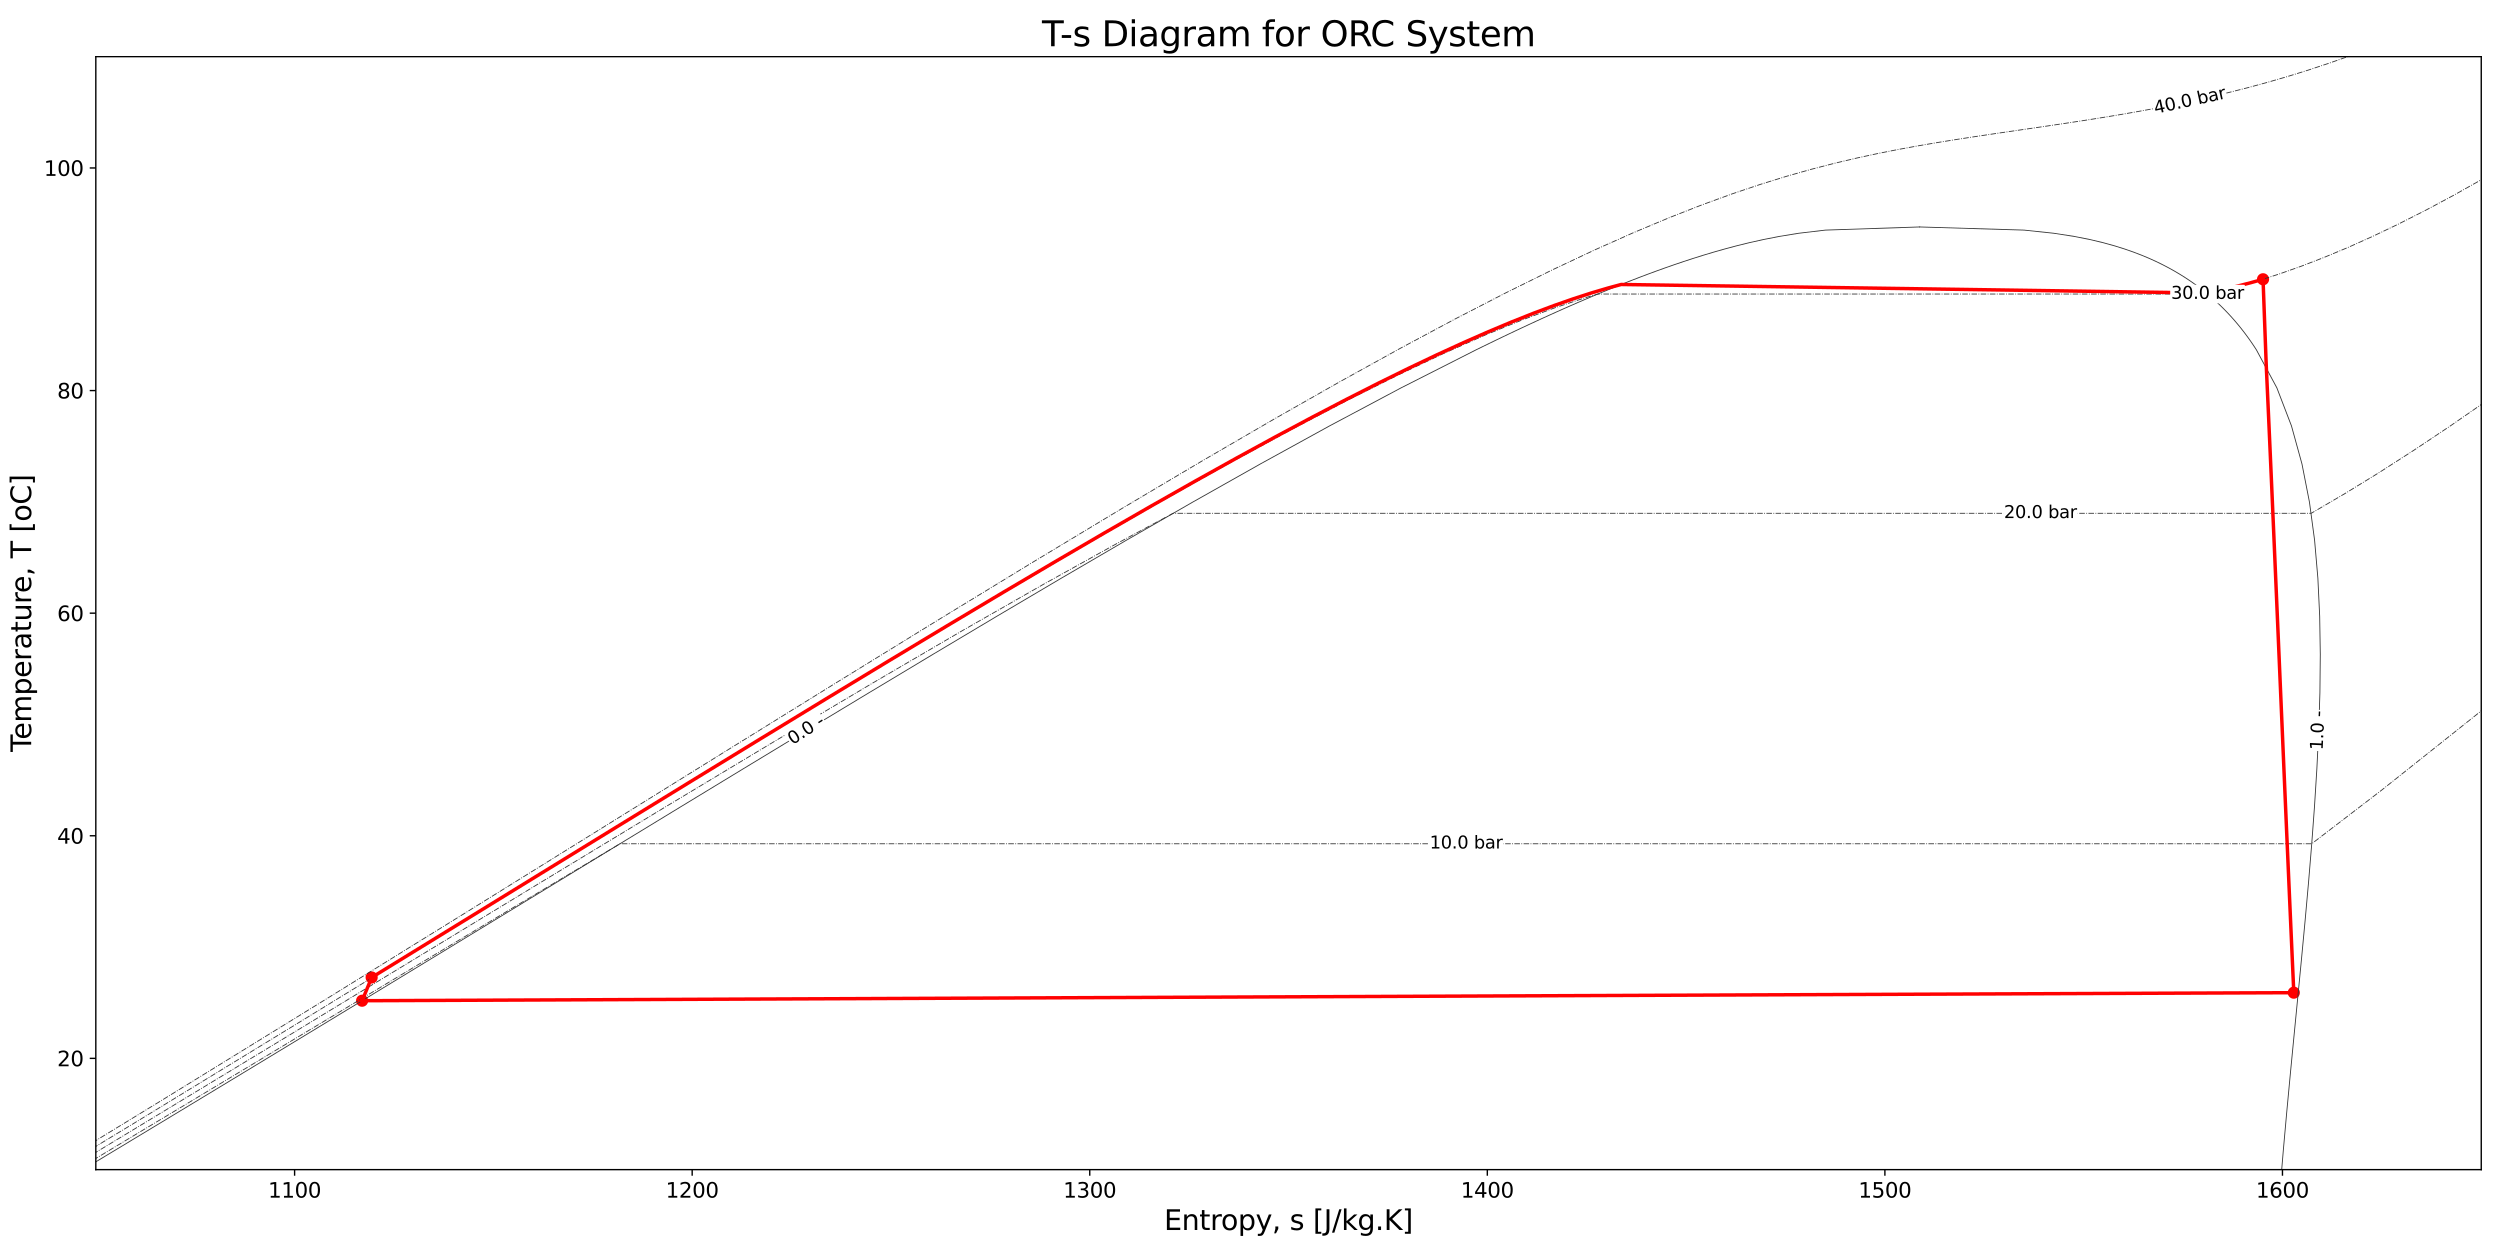 <?xml version="1.0" encoding="utf-8" standalone="no"?>
<!DOCTYPE svg PUBLIC "-//W3C//DTD SVG 1.1//EN"
  "http://www.w3.org/Graphics/SVG/1.1/DTD/svg11.dtd">
<svg xmlns:xlink="http://www.w3.org/1999/xlink" width="1440pt" height="720pt" viewBox="0 0 1440 720" xmlns="http://www.w3.org/2000/svg" version="1.1">
 <defs>
  <style type="text/css">*{stroke-linejoin: round; stroke-linecap: butt}</style>
 </defs>
 <g id="figure_1">
  <g id="patch_1">
   <path d="M 0 720 
L 1440 720 
L 1440 0 
L 0 0 
z
" style="fill: #ffffff"/>
  </g>
  <g id="axes_1">
   <g id="patch_2">
    <path d="M 55.19 673.72 
L 1429.2 673.72 
L 1429.2 32.64 
L 55.19 32.64 
z
" style="fill: #ffffff"/>
   </g>
   <g id="PathCollection_1">
    <defs>
     <path id="md42bc7daf9" d="M 0 3 
C 0.796 3 1.559 2.684 2.121 2.121 
C 2.684 1.559 3 0.796 3 0 
C 3 -0.796 2.684 -1.559 2.121 -2.121 
C 1.559 -2.684 0.796 -3 0 -3 
C -0.796 -3 -1.559 -2.684 -2.121 -2.121 
C -2.684 -1.559 -3 -0.796 -3 0 
C -3 0.796 -2.684 1.559 -2.121 2.121 
C -1.559 2.684 -0.796 3 0 3 
z
" style="stroke: #ff0000"/>
    </defs>
    <g clip-path="url(#p9925e6157e)">
     <use xlink:href="#md42bc7daf9" x="1321.231" y="571.784" style="fill: #ff0000; stroke: #ff0000"/>
    </g>
   </g>
   <g id="PathCollection_2">
    <g clip-path="url(#p9925e6157e)">
     <use xlink:href="#md42bc7daf9" x="208.566" y="576.416" style="fill: #ff0000; stroke: #ff0000"/>
    </g>
   </g>
   <g id="PathCollection_3">
    <g clip-path="url(#p9925e6157e)">
     <use xlink:href="#md42bc7daf9" x="1303.514" y="160.856" style="fill: #ff0000; stroke: #ff0000"/>
    </g>
   </g>
   <g id="PathCollection_4">
    <g clip-path="url(#p9925e6157e)">
     <use xlink:href="#md42bc7daf9" x="214.073" y="563.029" style="fill: #ff0000; stroke: #ff0000"/>
    </g>
   </g>
   <g id="matplotlib.axis_1">
    <g id="xtick_1">
     <g id="line2d_1">
      <defs>
       <path id="m783dde050a" d="M 0 0 
L 0 3.5 
" style="stroke: #000000; stroke-width: 0.8"/>
      </defs>
      <g>
       <use xlink:href="#m783dde050a" x="169.691" y="673.72" style="stroke: #000000; stroke-width: 0.8"/>
      </g>
     </g>
     <g id="text_1">
      <!-- 1100 -->
      <g transform="translate(154.421 689.838) scale(0.12 -0.12)">
       <defs>
        <path id="DejaVuSans-31" d="M 794 531 
L 1825 531 
L 1825 4091 
L 703 3866 
L 703 4441 
L 1819 4666 
L 2450 4666 
L 2450 531 
L 3481 531 
L 3481 0 
L 794 0 
L 794 531 
z
" transform="scale(0.016)"/>
        <path id="DejaVuSans-30" d="M 2034 4250 
Q 1547 4250 1301 3770 
Q 1056 3291 1056 2328 
Q 1056 1369 1301 889 
Q 1547 409 2034 409 
Q 2525 409 2770 889 
Q 3016 1369 3016 2328 
Q 3016 3291 2770 3770 
Q 2525 4250 2034 4250 
z
M 2034 4750 
Q 2819 4750 3233 4129 
Q 3647 3509 3647 2328 
Q 3647 1150 3233 529 
Q 2819 -91 2034 -91 
Q 1250 -91 836 529 
Q 422 1150 422 2328 
Q 422 3509 836 4129 
Q 1250 4750 2034 4750 
z
" transform="scale(0.016)"/>
       </defs>
       <use xlink:href="#DejaVuSans-31"/>
       <use xlink:href="#DejaVuSans-31" x="63.623"/>
       <use xlink:href="#DejaVuSans-30" x="127.246"/>
       <use xlink:href="#DejaVuSans-30" x="190.869"/>
      </g>
     </g>
    </g>
    <g id="xtick_2">
     <g id="line2d_2">
      <g>
       <use xlink:href="#m783dde050a" x="398.692" y="673.72" style="stroke: #000000; stroke-width: 0.8"/>
      </g>
     </g>
     <g id="text_2">
      <!-- 1200 -->
      <g transform="translate(383.423 689.838) scale(0.12 -0.12)">
       <defs>
        <path id="DejaVuSans-32" d="M 1228 531 
L 3431 531 
L 3431 0 
L 469 0 
L 469 531 
Q 828 903 1448 1529 
Q 2069 2156 2228 2338 
Q 2531 2678 2651 2914 
Q 2772 3150 2772 3378 
Q 2772 3750 2511 3984 
Q 2250 4219 1831 4219 
Q 1534 4219 1204 4116 
Q 875 4013 500 3803 
L 500 4441 
Q 881 4594 1212 4672 
Q 1544 4750 1819 4750 
Q 2544 4750 2975 4387 
Q 3406 4025 3406 3419 
Q 3406 3131 3298 2873 
Q 3191 2616 2906 2266 
Q 2828 2175 2409 1742 
Q 1991 1309 1228 531 
z
" transform="scale(0.016)"/>
       </defs>
       <use xlink:href="#DejaVuSans-31"/>
       <use xlink:href="#DejaVuSans-32" x="63.623"/>
       <use xlink:href="#DejaVuSans-30" x="127.246"/>
       <use xlink:href="#DejaVuSans-30" x="190.869"/>
      </g>
     </g>
    </g>
    <g id="xtick_3">
     <g id="line2d_3">
      <g>
       <use xlink:href="#m783dde050a" x="627.694" y="673.72" style="stroke: #000000; stroke-width: 0.8"/>
      </g>
     </g>
     <g id="text_3">
      <!-- 1300 -->
      <g transform="translate(612.424 689.838) scale(0.12 -0.12)">
       <defs>
        <path id="DejaVuSans-33" d="M 2597 2516 
Q 3050 2419 3304 2112 
Q 3559 1806 3559 1356 
Q 3559 666 3084 287 
Q 2609 -91 1734 -91 
Q 1441 -91 1130 -33 
Q 819 25 488 141 
L 488 750 
Q 750 597 1062 519 
Q 1375 441 1716 441 
Q 2309 441 2620 675 
Q 2931 909 2931 1356 
Q 2931 1769 2642 2001 
Q 2353 2234 1838 2234 
L 1294 2234 
L 1294 2753 
L 1863 2753 
Q 2328 2753 2575 2939 
Q 2822 3125 2822 3475 
Q 2822 3834 2567 4026 
Q 2313 4219 1838 4219 
Q 1578 4219 1281 4162 
Q 984 4106 628 3988 
L 628 4550 
Q 988 4650 1302 4700 
Q 1616 4750 1894 4750 
Q 2613 4750 3031 4423 
Q 3450 4097 3450 3541 
Q 3450 3153 3228 2886 
Q 3006 2619 2597 2516 
z
" transform="scale(0.016)"/>
       </defs>
       <use xlink:href="#DejaVuSans-31"/>
       <use xlink:href="#DejaVuSans-33" x="63.623"/>
       <use xlink:href="#DejaVuSans-30" x="127.246"/>
       <use xlink:href="#DejaVuSans-30" x="190.869"/>
      </g>
     </g>
    </g>
    <g id="xtick_4">
     <g id="line2d_4">
      <g>
       <use xlink:href="#m783dde050a" x="856.696" y="673.72" style="stroke: #000000; stroke-width: 0.8"/>
      </g>
     </g>
     <g id="text_4">
      <!-- 1400 -->
      <g transform="translate(841.426 689.838) scale(0.12 -0.12)">
       <defs>
        <path id="DejaVuSans-34" d="M 2419 4116 
L 825 1625 
L 2419 1625 
L 2419 4116 
z
M 2253 4666 
L 3047 4666 
L 3047 1625 
L 3713 1625 
L 3713 1100 
L 3047 1100 
L 3047 0 
L 2419 0 
L 2419 1100 
L 313 1100 
L 313 1709 
L 2253 4666 
z
" transform="scale(0.016)"/>
       </defs>
       <use xlink:href="#DejaVuSans-31"/>
       <use xlink:href="#DejaVuSans-34" x="63.623"/>
       <use xlink:href="#DejaVuSans-30" x="127.246"/>
       <use xlink:href="#DejaVuSans-30" x="190.869"/>
      </g>
     </g>
    </g>
    <g id="xtick_5">
     <g id="line2d_5">
      <g>
       <use xlink:href="#m783dde050a" x="1085.697" y="673.72" style="stroke: #000000; stroke-width: 0.8"/>
      </g>
     </g>
     <g id="text_5">
      <!-- 1500 -->
      <g transform="translate(1070.428 689.838) scale(0.12 -0.12)">
       <defs>
        <path id="DejaVuSans-35" d="M 691 4666 
L 3169 4666 
L 3169 4134 
L 1269 4134 
L 1269 2991 
Q 1406 3038 1543 3061 
Q 1681 3084 1819 3084 
Q 2600 3084 3056 2656 
Q 3513 2228 3513 1497 
Q 3513 744 3044 326 
Q 2575 -91 1722 -91 
Q 1428 -91 1123 -41 
Q 819 9 494 109 
L 494 744 
Q 775 591 1075 516 
Q 1375 441 1709 441 
Q 2250 441 2565 725 
Q 2881 1009 2881 1497 
Q 2881 1984 2565 2268 
Q 2250 2553 1709 2553 
Q 1456 2553 1204 2497 
Q 953 2441 691 2322 
L 691 4666 
z
" transform="scale(0.016)"/>
       </defs>
       <use xlink:href="#DejaVuSans-31"/>
       <use xlink:href="#DejaVuSans-35" x="63.623"/>
       <use xlink:href="#DejaVuSans-30" x="127.246"/>
       <use xlink:href="#DejaVuSans-30" x="190.869"/>
      </g>
     </g>
    </g>
    <g id="xtick_6">
     <g id="line2d_6">
      <g>
       <use xlink:href="#m783dde050a" x="1314.699" y="673.72" style="stroke: #000000; stroke-width: 0.8"/>
      </g>
     </g>
     <g id="text_6">
      <!-- 1600 -->
      <g transform="translate(1299.429 689.838) scale(0.12 -0.12)">
       <defs>
        <path id="DejaVuSans-36" d="M 2113 2584 
Q 1688 2584 1439 2293 
Q 1191 2003 1191 1497 
Q 1191 994 1439 701 
Q 1688 409 2113 409 
Q 2538 409 2786 701 
Q 3034 994 3034 1497 
Q 3034 2003 2786 2293 
Q 2538 2584 2113 2584 
z
M 3366 4563 
L 3366 3988 
Q 3128 4100 2886 4159 
Q 2644 4219 2406 4219 
Q 1781 4219 1451 3797 
Q 1122 3375 1075 2522 
Q 1259 2794 1537 2939 
Q 1816 3084 2150 3084 
Q 2853 3084 3261 2657 
Q 3669 2231 3669 1497 
Q 3669 778 3244 343 
Q 2819 -91 2113 -91 
Q 1303 -91 875 529 
Q 447 1150 447 2328 
Q 447 3434 972 4092 
Q 1497 4750 2381 4750 
Q 2619 4750 2861 4703 
Q 3103 4656 3366 4563 
z
" transform="scale(0.016)"/>
       </defs>
       <use xlink:href="#DejaVuSans-31"/>
       <use xlink:href="#DejaVuSans-36" x="63.623"/>
       <use xlink:href="#DejaVuSans-30" x="127.246"/>
       <use xlink:href="#DejaVuSans-30" x="190.869"/>
      </g>
     </g>
    </g>
    <g id="text_7">
     <!-- Entropy, s [J/kg.K] -->
     <g transform="translate(670.524 708.491) scale(0.16 -0.16)">
      <defs>
       <path id="DejaVuSans-45" d="M 628 4666 
L 3578 4666 
L 3578 4134 
L 1259 4134 
L 1259 2753 
L 3481 2753 
L 3481 2222 
L 1259 2222 
L 1259 531 
L 3634 531 
L 3634 0 
L 628 0 
L 628 4666 
z
" transform="scale(0.016)"/>
       <path id="DejaVuSans-6e" d="M 3513 2113 
L 3513 0 
L 2938 0 
L 2938 2094 
Q 2938 2591 2744 2837 
Q 2550 3084 2163 3084 
Q 1697 3084 1428 2787 
Q 1159 2491 1159 1978 
L 1159 0 
L 581 0 
L 581 3500 
L 1159 3500 
L 1159 2956 
Q 1366 3272 1645 3428 
Q 1925 3584 2291 3584 
Q 2894 3584 3203 3211 
Q 3513 2838 3513 2113 
z
" transform="scale(0.016)"/>
       <path id="DejaVuSans-74" d="M 1172 4494 
L 1172 3500 
L 2356 3500 
L 2356 3053 
L 1172 3053 
L 1172 1153 
Q 1172 725 1289 603 
Q 1406 481 1766 481 
L 2356 481 
L 2356 0 
L 1766 0 
Q 1100 0 847 248 
Q 594 497 594 1153 
L 594 3053 
L 172 3053 
L 172 3500 
L 594 3500 
L 594 4494 
L 1172 4494 
z
" transform="scale(0.016)"/>
       <path id="DejaVuSans-72" d="M 2631 2963 
Q 2534 3019 2420 3045 
Q 2306 3072 2169 3072 
Q 1681 3072 1420 2755 
Q 1159 2438 1159 1844 
L 1159 0 
L 581 0 
L 581 3500 
L 1159 3500 
L 1159 2956 
Q 1341 3275 1631 3429 
Q 1922 3584 2338 3584 
Q 2397 3584 2469 3576 
Q 2541 3569 2628 3553 
L 2631 2963 
z
" transform="scale(0.016)"/>
       <path id="DejaVuSans-6f" d="M 1959 3097 
Q 1497 3097 1228 2736 
Q 959 2375 959 1747 
Q 959 1119 1226 758 
Q 1494 397 1959 397 
Q 2419 397 2687 759 
Q 2956 1122 2956 1747 
Q 2956 2369 2687 2733 
Q 2419 3097 1959 3097 
z
M 1959 3584 
Q 2709 3584 3137 3096 
Q 3566 2609 3566 1747 
Q 3566 888 3137 398 
Q 2709 -91 1959 -91 
Q 1206 -91 779 398 
Q 353 888 353 1747 
Q 353 2609 779 3096 
Q 1206 3584 1959 3584 
z
" transform="scale(0.016)"/>
       <path id="DejaVuSans-70" d="M 1159 525 
L 1159 -1331 
L 581 -1331 
L 581 3500 
L 1159 3500 
L 1159 2969 
Q 1341 3281 1617 3432 
Q 1894 3584 2278 3584 
Q 2916 3584 3314 3078 
Q 3713 2572 3713 1747 
Q 3713 922 3314 415 
Q 2916 -91 2278 -91 
Q 1894 -91 1617 61 
Q 1341 213 1159 525 
z
M 3116 1747 
Q 3116 2381 2855 2742 
Q 2594 3103 2138 3103 
Q 1681 3103 1420 2742 
Q 1159 2381 1159 1747 
Q 1159 1113 1420 752 
Q 1681 391 2138 391 
Q 2594 391 2855 752 
Q 3116 1113 3116 1747 
z
" transform="scale(0.016)"/>
       <path id="DejaVuSans-79" d="M 2059 -325 
Q 1816 -950 1584 -1140 
Q 1353 -1331 966 -1331 
L 506 -1331 
L 506 -850 
L 844 -850 
Q 1081 -850 1212 -737 
Q 1344 -625 1503 -206 
L 1606 56 
L 191 3500 
L 800 3500 
L 1894 763 
L 2988 3500 
L 3597 3500 
L 2059 -325 
z
" transform="scale(0.016)"/>
       <path id="DejaVuSans-2c" d="M 750 794 
L 1409 794 
L 1409 256 
L 897 -744 
L 494 -744 
L 750 256 
L 750 794 
z
" transform="scale(0.016)"/>
       <path id="DejaVuSans-20" transform="scale(0.016)"/>
       <path id="DejaVuSans-73" d="M 2834 3397 
L 2834 2853 
Q 2591 2978 2328 3040 
Q 2066 3103 1784 3103 
Q 1356 3103 1142 2972 
Q 928 2841 928 2578 
Q 928 2378 1081 2264 
Q 1234 2150 1697 2047 
L 1894 2003 
Q 2506 1872 2764 1633 
Q 3022 1394 3022 966 
Q 3022 478 2636 193 
Q 2250 -91 1575 -91 
Q 1294 -91 989 -36 
Q 684 19 347 128 
L 347 722 
Q 666 556 975 473 
Q 1284 391 1588 391 
Q 1994 391 2212 530 
Q 2431 669 2431 922 
Q 2431 1156 2273 1281 
Q 2116 1406 1581 1522 
L 1381 1569 
Q 847 1681 609 1914 
Q 372 2147 372 2553 
Q 372 3047 722 3315 
Q 1072 3584 1716 3584 
Q 2034 3584 2315 3537 
Q 2597 3491 2834 3397 
z
" transform="scale(0.016)"/>
       <path id="DejaVuSans-5b" d="M 550 4863 
L 1875 4863 
L 1875 4416 
L 1125 4416 
L 1125 -397 
L 1875 -397 
L 1875 -844 
L 550 -844 
L 550 4863 
z
" transform="scale(0.016)"/>
       <path id="DejaVuSans-4a" d="M 628 4666 
L 1259 4666 
L 1259 325 
Q 1259 -519 939 -900 
Q 619 -1281 -91 -1281 
L -331 -1281 
L -331 -750 
L -134 -750 
Q 284 -750 456 -515 
Q 628 -281 628 325 
L 628 4666 
z
" transform="scale(0.016)"/>
       <path id="DejaVuSans-2f" d="M 1625 4666 
L 2156 4666 
L 531 -594 
L 0 -594 
L 1625 4666 
z
" transform="scale(0.016)"/>
       <path id="DejaVuSans-6b" d="M 581 4863 
L 1159 4863 
L 1159 1991 
L 2875 3500 
L 3609 3500 
L 1753 1863 
L 3688 0 
L 2938 0 
L 1159 1709 
L 1159 0 
L 581 0 
L 581 4863 
z
" transform="scale(0.016)"/>
       <path id="DejaVuSans-67" d="M 2906 1791 
Q 2906 2416 2648 2759 
Q 2391 3103 1925 3103 
Q 1463 3103 1205 2759 
Q 947 2416 947 1791 
Q 947 1169 1205 825 
Q 1463 481 1925 481 
Q 2391 481 2648 825 
Q 2906 1169 2906 1791 
z
M 3481 434 
Q 3481 -459 3084 -895 
Q 2688 -1331 1869 -1331 
Q 1566 -1331 1297 -1286 
Q 1028 -1241 775 -1147 
L 775 -588 
Q 1028 -725 1275 -790 
Q 1522 -856 1778 -856 
Q 2344 -856 2625 -561 
Q 2906 -266 2906 331 
L 2906 616 
Q 2728 306 2450 153 
Q 2172 0 1784 0 
Q 1141 0 747 490 
Q 353 981 353 1791 
Q 353 2603 747 3093 
Q 1141 3584 1784 3584 
Q 2172 3584 2450 3431 
Q 2728 3278 2906 2969 
L 2906 3500 
L 3481 3500 
L 3481 434 
z
" transform="scale(0.016)"/>
       <path id="DejaVuSans-2e" d="M 684 794 
L 1344 794 
L 1344 0 
L 684 0 
L 684 794 
z
" transform="scale(0.016)"/>
       <path id="DejaVuSans-4b" d="M 628 4666 
L 1259 4666 
L 1259 2694 
L 3353 4666 
L 4166 4666 
L 1850 2491 
L 4331 0 
L 3500 0 
L 1259 2247 
L 1259 0 
L 628 0 
L 628 4666 
z
" transform="scale(0.016)"/>
       <path id="DejaVuSans-5d" d="M 1947 4863 
L 1947 -844 
L 622 -844 
L 622 -397 
L 1369 -397 
L 1369 4416 
L 622 4416 
L 622 4863 
L 1947 4863 
z
" transform="scale(0.016)"/>
      </defs>
      <use xlink:href="#DejaVuSans-45"/>
      <use xlink:href="#DejaVuSans-6e" x="63.184"/>
      <use xlink:href="#DejaVuSans-74" x="126.562"/>
      <use xlink:href="#DejaVuSans-72" x="165.771"/>
      <use xlink:href="#DejaVuSans-6f" x="204.635"/>
      <use xlink:href="#DejaVuSans-70" x="265.816"/>
      <use xlink:href="#DejaVuSans-79" x="329.293"/>
      <use xlink:href="#DejaVuSans-2c" x="388.473"/>
      <use xlink:href="#DejaVuSans-20" x="420.26"/>
      <use xlink:href="#DejaVuSans-73" x="452.047"/>
      <use xlink:href="#DejaVuSans-20" x="504.146"/>
      <use xlink:href="#DejaVuSans-5b" x="535.934"/>
      <use xlink:href="#DejaVuSans-4a" x="574.947"/>
      <use xlink:href="#DejaVuSans-2f" x="604.439"/>
      <use xlink:href="#DejaVuSans-6b" x="638.131"/>
      <use xlink:href="#DejaVuSans-67" x="696.041"/>
      <use xlink:href="#DejaVuSans-2e" x="759.518"/>
      <use xlink:href="#DejaVuSans-4b" x="791.305"/>
      <use xlink:href="#DejaVuSans-5d" x="856.881"/>
     </g>
    </g>
   </g>
   <g id="matplotlib.axis_2">
    <g id="ytick_1">
     <g id="line2d_7">
      <defs>
       <path id="m6877227114" d="M 0 0 
L -3.5 0 
" style="stroke: #000000; stroke-width: 0.8"/>
      </defs>
      <g>
       <use xlink:href="#m6877227114" x="55.19" y="609.612" style="stroke: #000000; stroke-width: 0.8"/>
      </g>
     </g>
     <g id="text_8">
      <!-- 20 -->
      <g transform="translate(32.92 614.171) scale(0.12 -0.12)">
       <use xlink:href="#DejaVuSans-32"/>
       <use xlink:href="#DejaVuSans-30" x="63.623"/>
      </g>
     </g>
    </g>
    <g id="ytick_2">
     <g id="line2d_8">
      <g>
       <use xlink:href="#m6877227114" x="55.19" y="481.396" style="stroke: #000000; stroke-width: 0.8"/>
      </g>
     </g>
     <g id="text_9">
      <!-- 40 -->
      <g transform="translate(32.92 485.955) scale(0.12 -0.12)">
       <use xlink:href="#DejaVuSans-34"/>
       <use xlink:href="#DejaVuSans-30" x="63.623"/>
      </g>
     </g>
    </g>
    <g id="ytick_3">
     <g id="line2d_9">
      <g>
       <use xlink:href="#m6877227114" x="55.19" y="353.18" style="stroke: #000000; stroke-width: 0.8"/>
      </g>
     </g>
     <g id="text_10">
      <!-- 60 -->
      <g transform="translate(32.92 357.739) scale(0.12 -0.12)">
       <use xlink:href="#DejaVuSans-36"/>
       <use xlink:href="#DejaVuSans-30" x="63.623"/>
      </g>
     </g>
    </g>
    <g id="ytick_4">
     <g id="line2d_10">
      <g>
       <use xlink:href="#m6877227114" x="55.19" y="224.964" style="stroke: #000000; stroke-width: 0.8"/>
      </g>
     </g>
     <g id="text_11">
      <!-- 80 -->
      <g transform="translate(32.92 229.523) scale(0.12 -0.12)">
       <defs>
        <path id="DejaVuSans-38" d="M 2034 2216 
Q 1584 2216 1326 1975 
Q 1069 1734 1069 1313 
Q 1069 891 1326 650 
Q 1584 409 2034 409 
Q 2484 409 2743 651 
Q 3003 894 3003 1313 
Q 3003 1734 2745 1975 
Q 2488 2216 2034 2216 
z
M 1403 2484 
Q 997 2584 770 2862 
Q 544 3141 544 3541 
Q 544 4100 942 4425 
Q 1341 4750 2034 4750 
Q 2731 4750 3128 4425 
Q 3525 4100 3525 3541 
Q 3525 3141 3298 2862 
Q 3072 2584 2669 2484 
Q 3125 2378 3379 2068 
Q 3634 1759 3634 1313 
Q 3634 634 3220 271 
Q 2806 -91 2034 -91 
Q 1263 -91 848 271 
Q 434 634 434 1313 
Q 434 1759 690 2068 
Q 947 2378 1403 2484 
z
M 1172 3481 
Q 1172 3119 1398 2916 
Q 1625 2713 2034 2713 
Q 2441 2713 2670 2916 
Q 2900 3119 2900 3481 
Q 2900 3844 2670 4047 
Q 2441 4250 2034 4250 
Q 1625 4250 1398 4047 
Q 1172 3844 1172 3481 
z
" transform="scale(0.016)"/>
       </defs>
       <use xlink:href="#DejaVuSans-38"/>
       <use xlink:href="#DejaVuSans-30" x="63.623"/>
      </g>
     </g>
    </g>
    <g id="ytick_5">
     <g id="line2d_11">
      <g>
       <use xlink:href="#m6877227114" x="55.19" y="96.748" style="stroke: #000000; stroke-width: 0.8"/>
      </g>
     </g>
     <g id="text_12">
      <!-- 100 -->
      <g transform="translate(25.285 101.307) scale(0.12 -0.12)">
       <use xlink:href="#DejaVuSans-31"/>
       <use xlink:href="#DejaVuSans-30" x="63.623"/>
       <use xlink:href="#DejaVuSans-30" x="127.246"/>
      </g>
     </g>
    </g>
    <g id="text_13">
     <!-- Temperature, T [oC] -->
     <g transform="translate(17.957 433.089) rotate(-90) scale(0.16 -0.16)">
      <defs>
       <path id="DejaVuSans-54" d="M -19 4666 
L 3928 4666 
L 3928 4134 
L 2272 4134 
L 2272 0 
L 1638 0 
L 1638 4134 
L -19 4134 
L -19 4666 
z
" transform="scale(0.016)"/>
       <path id="DejaVuSans-65" d="M 3597 1894 
L 3597 1613 
L 953 1613 
Q 991 1019 1311 708 
Q 1631 397 2203 397 
Q 2534 397 2845 478 
Q 3156 559 3463 722 
L 3463 178 
Q 3153 47 2828 -22 
Q 2503 -91 2169 -91 
Q 1331 -91 842 396 
Q 353 884 353 1716 
Q 353 2575 817 3079 
Q 1281 3584 2069 3584 
Q 2775 3584 3186 3129 
Q 3597 2675 3597 1894 
z
M 3022 2063 
Q 3016 2534 2758 2815 
Q 2500 3097 2075 3097 
Q 1594 3097 1305 2825 
Q 1016 2553 972 2059 
L 3022 2063 
z
" transform="scale(0.016)"/>
       <path id="DejaVuSans-6d" d="M 3328 2828 
Q 3544 3216 3844 3400 
Q 4144 3584 4550 3584 
Q 5097 3584 5394 3201 
Q 5691 2819 5691 2113 
L 5691 0 
L 5113 0 
L 5113 2094 
Q 5113 2597 4934 2840 
Q 4756 3084 4391 3084 
Q 3944 3084 3684 2787 
Q 3425 2491 3425 1978 
L 3425 0 
L 2847 0 
L 2847 2094 
Q 2847 2600 2669 2842 
Q 2491 3084 2119 3084 
Q 1678 3084 1418 2786 
Q 1159 2488 1159 1978 
L 1159 0 
L 581 0 
L 581 3500 
L 1159 3500 
L 1159 2956 
Q 1356 3278 1631 3431 
Q 1906 3584 2284 3584 
Q 2666 3584 2933 3390 
Q 3200 3197 3328 2828 
z
" transform="scale(0.016)"/>
       <path id="DejaVuSans-61" d="M 2194 1759 
Q 1497 1759 1228 1600 
Q 959 1441 959 1056 
Q 959 750 1161 570 
Q 1363 391 1709 391 
Q 2188 391 2477 730 
Q 2766 1069 2766 1631 
L 2766 1759 
L 2194 1759 
z
M 3341 1997 
L 3341 0 
L 2766 0 
L 2766 531 
Q 2569 213 2275 61 
Q 1981 -91 1556 -91 
Q 1019 -91 701 211 
Q 384 513 384 1019 
Q 384 1609 779 1909 
Q 1175 2209 1959 2209 
L 2766 2209 
L 2766 2266 
Q 2766 2663 2505 2880 
Q 2244 3097 1772 3097 
Q 1472 3097 1187 3025 
Q 903 2953 641 2809 
L 641 3341 
Q 956 3463 1253 3523 
Q 1550 3584 1831 3584 
Q 2591 3584 2966 3190 
Q 3341 2797 3341 1997 
z
" transform="scale(0.016)"/>
       <path id="DejaVuSans-75" d="M 544 1381 
L 544 3500 
L 1119 3500 
L 1119 1403 
Q 1119 906 1312 657 
Q 1506 409 1894 409 
Q 2359 409 2629 706 
Q 2900 1003 2900 1516 
L 2900 3500 
L 3475 3500 
L 3475 0 
L 2900 0 
L 2900 538 
Q 2691 219 2414 64 
Q 2138 -91 1772 -91 
Q 1169 -91 856 284 
Q 544 659 544 1381 
z
M 1991 3584 
L 1991 3584 
z
" transform="scale(0.016)"/>
       <path id="DejaVuSans-43" d="M 4122 4306 
L 4122 3641 
Q 3803 3938 3442 4084 
Q 3081 4231 2675 4231 
Q 1875 4231 1450 3742 
Q 1025 3253 1025 2328 
Q 1025 1406 1450 917 
Q 1875 428 2675 428 
Q 3081 428 3442 575 
Q 3803 722 4122 1019 
L 4122 359 
Q 3791 134 3420 21 
Q 3050 -91 2638 -91 
Q 1578 -91 968 557 
Q 359 1206 359 2328 
Q 359 3453 968 4101 
Q 1578 4750 2638 4750 
Q 3056 4750 3426 4639 
Q 3797 4528 4122 4306 
z
" transform="scale(0.016)"/>
      </defs>
      <use xlink:href="#DejaVuSans-54"/>
      <use xlink:href="#DejaVuSans-65" x="44.084"/>
      <use xlink:href="#DejaVuSans-6d" x="105.607"/>
      <use xlink:href="#DejaVuSans-70" x="203.02"/>
      <use xlink:href="#DejaVuSans-65" x="266.496"/>
      <use xlink:href="#DejaVuSans-72" x="328.02"/>
      <use xlink:href="#DejaVuSans-61" x="369.133"/>
      <use xlink:href="#DejaVuSans-74" x="430.412"/>
      <use xlink:href="#DejaVuSans-75" x="469.621"/>
      <use xlink:href="#DejaVuSans-72" x="533"/>
      <use xlink:href="#DejaVuSans-65" x="571.863"/>
      <use xlink:href="#DejaVuSans-2c" x="633.387"/>
      <use xlink:href="#DejaVuSans-20" x="665.174"/>
      <use xlink:href="#DejaVuSans-54" x="696.961"/>
      <use xlink:href="#DejaVuSans-20" x="758.045"/>
      <use xlink:href="#DejaVuSans-5b" x="789.832"/>
      <use xlink:href="#DejaVuSans-6f" x="828.846"/>
      <use xlink:href="#DejaVuSans-43" x="890.027"/>
      <use xlink:href="#DejaVuSans-5d" x="959.852"/>
     </g>
    </g>
   </g>
   <g id="line2d_12">
    <path d="M -1 700.864 
L 56.969 666.186 
L 145.393 613.057 
L 226.201 564.439 
L 299.953 520.153 
L 357.125 485.991 
L 357.348 485.991 
L 358.804 485.991 
L 360.297 485.991 
L 361.83 485.991 
L 363.401 485.991 
L 365.013 485.991 
L 366.667 485.991 
L 368.363 485.991 
L 370.103 485.991 
L 371.888 485.991 
L 373.718 485.991 
L 375.596 485.991 
L 377.522 485.991 
L 379.498 485.991 
L 381.525 485.991 
L 383.604 485.991 
L 385.736 485.991 
L 387.924 485.991 
L 390.168 485.991 
L 392.469 485.991 
L 394.83 485.991 
L 397.252 485.991 
L 399.736 485.991 
L 402.284 485.991 
L 404.898 485.991 
L 407.579 485.991 
L 410.329 485.991 
L 413.15 485.991 
L 416.044 485.991 
L 419.012 485.991 
L 422.057 485.991 
L 425.18 485.991 
L 428.383 485.991 
L 431.669 485.991 
L 435.04 485.991 
L 438.498 485.991 
L 442.044 485.991 
L 445.683 485.991 
L 449.414 485.991 
L 453.242 485.991 
L 457.169 485.991 
L 461.196 485.991 
L 465.328 485.991 
L 469.566 485.991 
L 473.913 485.991 
L 478.372 485.991 
L 482.946 485.991 
L 487.638 485.991 
L 492.45 485.991 
L 497.387 485.991 
L 502.45 485.991 
L 507.645 485.991 
L 512.973 485.991 
L 518.438 485.991 
L 524.044 485.991 
L 529.795 485.991 
L 535.693 485.991 
L 541.744 485.991 
L 547.95 485.991 
L 554.317 485.991 
L 560.847 485.991 
L 567.546 485.991 
L 574.417 485.991 
L 581.465 485.991 
L 588.695 485.991 
L 596.111 485.991 
L 603.718 485.991 
L 611.521 485.991 
L 619.525 485.991 
L 627.736 485.991 
L 636.158 485.991 
L 644.796 485.991 
L 653.658 485.991 
L 662.747 485.991 
L 672.071 485.991 
L 681.635 485.991 
L 691.445 485.991 
L 701.508 485.991 
L 711.831 485.991 
L 722.419 485.991 
L 733.28 485.991 
L 744.421 485.991 
L 755.849 485.991 
L 767.571 485.991 
L 779.595 485.991 
L 791.929 485.991 
L 804.581 485.991 
L 817.559 485.991 
L 830.871 485.991 
L 844.526 485.991 
L 858.532 485.991 
L 885.032 485.991 
L 912.792 485.991 
L 941.87 485.991 
L 972.33 485.991 
L 1004.237 485.991 
L 1037.66 485.991 
L 1072.672 485.991 
L 1109.347 485.991 
L 1147.765 485.991 
L 1188.008 485.991 
L 1230.163 485.991 
L 1274.322 485.991 
L 1320.579 485.991 
L 1331.563 485.991 
L 1371.882 455.075 
L 1427.908 410.494 
L 1441 399.669 
" clip-path="url(#p9925e6157e)" style="fill: none; stroke-dasharray: 3.2,0.8,0.5,0.8; stroke-dashoffset: 0; stroke: #363636; stroke-width: 0.5"/>
   </g>
   <g id="line2d_13">
    <path d="M -1 697.602 
L 68.822 655.532 
L 158.276 601.332 
L 240.199 551.557 
L 315.156 506.022 
L 383.67 464.545 
L 446.192 426.972 
L 503.097 393.172 
L 554.715 363.021 
L 601.353 336.375 
L 643.325 313.066 
L 675.708 295.66 
L 676.12 295.66 
L 678.979 295.66 
L 681.913 295.66 
L 684.921 295.66 
L 688.008 295.66 
L 691.174 295.66 
L 694.421 295.66 
L 697.752 295.66 
L 701.169 295.66 
L 704.674 295.66 
L 708.269 295.66 
L 711.957 295.66 
L 715.74 295.66 
L 719.621 295.66 
L 723.601 295.66 
L 727.684 295.66 
L 731.872 295.66 
L 736.168 295.66 
L 740.574 295.66 
L 745.094 295.66 
L 749.731 295.66 
L 754.487 295.66 
L 759.365 295.66 
L 764.37 295.66 
L 769.503 295.66 
L 774.768 295.66 
L 780.169 295.66 
L 785.709 295.66 
L 791.392 295.66 
L 797.221 295.66 
L 803.201 295.66 
L 809.334 295.66 
L 815.626 295.66 
L 822.079 295.66 
L 828.699 295.66 
L 835.49 295.66 
L 842.455 295.66 
L 849.6 295.66 
L 856.928 295.66 
L 864.446 295.66 
L 872.157 295.66 
L 880.067 295.66 
L 888.181 295.66 
L 896.504 295.66 
L 905.041 295.66 
L 913.798 295.66 
L 922.781 295.66 
L 931.995 295.66 
L 941.446 295.66 
L 951.141 295.66 
L 961.086 295.66 
L 971.287 295.66 
L 981.75 295.66 
L 992.484 295.66 
L 1003.493 295.66 
L 1014.787 295.66 
L 1026.371 295.66 
L 1038.254 295.66 
L 1050.443 295.66 
L 1062.946 295.66 
L 1075.771 295.66 
L 1088.926 295.66 
L 1102.42 295.66 
L 1116.262 295.66 
L 1130.461 295.66 
L 1145.025 295.66 
L 1159.965 295.66 
L 1175.289 295.66 
L 1191.008 295.66 
L 1207.132 295.66 
L 1223.672 295.66 
L 1240.638 295.66 
L 1258.04 295.66 
L 1275.891 295.66 
L 1294.202 295.66 
L 1312.985 295.66 
L 1331.238 295.66 
L 1332.174 295.127 
L 1350.657 284.311 
L 1370.041 272.403 
L 1390.356 259.367 
L 1411.63 245.164 
L 1433.893 229.754 
" clip-path="url(#p9925e6157e)" style="fill: none; stroke-dasharray: 3.2,0.8,0.5,0.8; stroke-dashoffset: 0; stroke: #363636; stroke-width: 0.5"/>
   </g>
   <g id="line2d_14">
    <path d="M -1 694.419 
L 80.628 644.89 
L 171.1 589.622 
L 254.123 538.694 
L 330.269 491.918 
L 400.057 449.114 
L 463.939 410.125 
L 522.302 374.813 
L 575.494 343.032 
L 623.858 314.621 
L 667.737 289.388 
L 707.477 267.126 
L 743.42 247.622 
L 775.888 230.663 
L 805.182 216.044 
L 831.578 203.57 
L 855.327 193.057 
L 876.658 184.332 
L 895.779 177.226 
L 912.887 171.578 
L 920.292 169.381 
L 922.885 169.381 
L 927.878 169.381 
L 933 169.381 
L 938.254 169.381 
L 943.644 169.381 
L 949.172 169.381 
L 954.842 169.381 
L 960.659 169.381 
L 966.626 169.381 
L 972.746 169.381 
L 979.024 169.381 
L 985.463 169.381 
L 992.069 169.381 
L 998.845 169.381 
L 1005.795 169.381 
L 1012.924 169.381 
L 1020.237 169.381 
L 1027.739 169.381 
L 1035.433 169.381 
L 1043.326 169.381 
L 1051.422 169.381 
L 1059.727 169.381 
L 1068.246 169.381 
L 1076.984 169.381 
L 1085.947 169.381 
L 1095.141 169.381 
L 1104.572 169.381 
L 1114.246 169.381 
L 1124.169 169.381 
L 1134.348 169.381 
L 1144.789 169.381 
L 1155.499 169.381 
L 1166.485 169.381 
L 1177.754 169.381 
L 1189.314 169.381 
L 1201.171 169.381 
L 1213.333 169.381 
L 1225.809 169.381 
L 1238.607 169.381 
L 1251.734 169.381 
L 1265.199 169.381 
L 1271.558 169.381 
L 1277.466 168.03 
L 1288.779 165.153 
L 1300.506 161.782 
L 1312.676 157.883 
L 1325.319 153.419 
L 1338.465 148.354 
L 1352.146 142.653 
L 1366.392 136.278 
L 1381.236 129.192 
L 1396.709 121.356 
L 1412.845 112.731 
L 1429.677 103.275 
" clip-path="url(#p9925e6157e)" style="fill: none; stroke-dasharray: 3.2,0.8,0.5,0.8; stroke-dashoffset: 0; stroke: #363636; stroke-width: 0.5"/>
   </g>
   <g id="line2d_15">
    <path d="M -1 691.315 
L 92.388 634.257 
L 183.868 577.925 
L 267.979 525.849 
L 345.295 477.839 
L 416.336 433.716 
L 481.554 393.321 
L 541.344 356.506 
L 596.076 323.113 
L 646.113 292.962 
L 691.818 265.855 
L 733.549 241.582 
L 771.654 219.931 
L 806.456 200.694 
L 838.258 183.675 
L 867.338 168.682 
L 893.952 155.534 
L 918.337 144.058 
L 940.715 134.087 
L 961.293 125.46 
L 980.265 118.025 
L 997.811 111.638 
L 1014.102 106.162 
L 1029.297 101.47 
L 1043.543 97.446 
L 1056.976 93.983 
L 1069.721 90.986 
L 1081.889 88.37 
L 1093.582 86.06 
L 1104.887 83.995 
L 1115.882 82.118 
L 1126.632 80.384 
L 1137.194 78.755 
L 1147.615 77.199 
L 1157.935 75.687 
L 1168.187 74.196 
L 1178.4 72.704 
L 1188.6 71.191 
L 1198.809 69.639 
L 1209.048 68.028 
L 1219.336 66.339 
L 1229.693 64.554 
L 1240.138 62.65 
L 1250.69 60.608 
L 1261.369 58.406 
L 1272.196 56.019 
L 1283.192 53.425 
L 1294.379 50.598 
L 1305.78 47.511 
L 1317.417 44.139 
L 1329.317 40.453 
L 1341.503 36.423 
L 1354.002 32.02 
" clip-path="url(#p9925e6157e)" style="fill: none; stroke-dasharray: 3.2,0.8,0.5,0.8; stroke-dashoffset: 0; stroke: #363636; stroke-width: 0.5"/>
   </g>
   <g id="line2d_16">
    <path d="M 30.824 683.871 
L 67.263 661.944 
L 103.605 640.017 
L 139.861 618.09 
L 176.041 596.162 
L 212.156 574.235 
L 248.218 552.308 
L 284.242 530.381 
L 320.244 508.453 
L 356.246 486.526 
L 392.273 464.599 
L 428.357 442.671 
L 464.538 420.744 
L 500.862 398.817 
L 537.386 376.89 
L 574.177 354.962 
L 611.315 333.035 
L 648.898 311.108 
L 687.05 289.181 
L 725.942 267.253 
L 765.814 245.326 
L 807.047 223.399 
L 850.294 201.472 
L 853.994 199.658 
L 857.718 197.844 
L 861.465 196.03 
L 865.237 194.216 
L 869.035 192.402 
L 872.861 190.588 
L 876.717 188.774 
L 880.603 186.96 
L 884.522 185.146 
L 888.475 183.332 
L 892.464 181.518 
L 896.492 179.704 
L 900.562 177.889 
L 904.675 176.075 
L 908.836 174.261 
L 913.047 172.447 
L 917.313 170.633 
L 921.637 168.819 
L 926.025 167.005 
L 930.482 165.191 
L 935.014 163.377 
L 939.629 161.563 
L 944.336 159.749 
L 949.143 157.935 
L 954.063 156.121 
L 959.11 154.307 
L 964.301 152.493 
L 969.658 150.679 
L 975.207 148.865 
L 980.982 147.051 
L 987.029 145.237 
L 993.409 143.423 
L 1000.209 141.609 
L 1007.561 139.795 
L 1015.673 137.981 
L 1024.92 136.167 
L 1036.091 134.353 
L 1051.479 132.539 
L 1105.727 130.725 
" clip-path="url(#p9925e6157e)" style="fill: none; stroke: #363636; stroke-width: 0.5; stroke-linecap: square"/>
   </g>
   <g id="line2d_17">
    <path d="M 1313.41 683.871 
L 1315.247 661.944 
L 1317.215 640.017 
L 1319.279 618.09 
L 1321.401 596.162 
L 1323.544 574.235 
L 1325.669 552.308 
L 1327.735 530.381 
L 1329.701 508.453 
L 1331.521 486.526 
L 1333.146 464.599 
L 1334.523 442.671 
L 1335.588 420.744 
L 1336.272 398.817 
L 1336.489 376.89 
L 1336.138 354.962 
L 1335.093 333.035 
L 1333.196 311.108 
L 1330.238 289.181 
L 1325.937 267.253 
L 1319.887 245.326 
L 1311.472 223.399 
L 1299.66 201.472 
L 1298.48 199.658 
L 1297.264 197.844 
L 1296.008 196.03 
L 1294.712 194.216 
L 1293.374 192.402 
L 1291.991 190.588 
L 1290.561 188.774 
L 1289.083 186.96 
L 1287.552 185.146 
L 1285.967 183.332 
L 1284.325 181.518 
L 1282.621 179.704 
L 1280.853 177.889 
L 1279.015 176.075 
L 1277.104 174.261 
L 1275.115 172.447 
L 1273.042 170.633 
L 1270.878 168.819 
L 1268.617 167.005 
L 1266.25 165.191 
L 1263.768 163.377 
L 1261.16 161.563 
L 1258.415 159.749 
L 1255.518 157.935 
L 1252.452 156.121 
L 1249.196 154.307 
L 1245.726 152.493 
L 1242.013 150.679 
L 1238.019 148.865 
L 1233.694 147.051 
L 1228.978 145.237 
L 1223.785 143.423 
L 1217.995 141.609 
L 1211.433 139.795 
L 1203.82 137.981 
L 1194.665 136.167 
L 1182.958 134.353 
L 1165.866 132.539 
L 1105.727 130.725 
" clip-path="url(#p9925e6157e)" style="fill: none; stroke: #363636; stroke-width: 0.5; stroke-linecap: square"/>
   </g>
   <g id="line2d_18">
    <path d="M 1321.231 571.784 
L 1282.501 571.942 
L 1245.09 572.094 
L 1208.95 572.242 
L 1174.039 572.385 
L 1140.314 572.523 
L 1107.732 572.657 
L 1076.255 572.786 
L 1045.844 572.911 
L 1016.463 573.032 
L 988.075 573.149 
L 960.647 573.262 
L 934.145 573.372 
L 908.538 573.478 
L 883.794 573.58 
L 859.885 573.679 
L 836.782 573.775 
L 814.456 573.868 
L 792.882 573.958 
L 772.033 574.044 
L 751.886 574.128 
L 732.415 574.209 
L 713.598 574.288 
L 695.413 574.364 
L 677.838 574.437 
L 660.853 574.508 
L 644.437 574.577 
L 628.571 574.643 
L 613.236 574.707 
L 598.415 574.769 
L 584.09 574.83 
L 570.244 574.888 
L 556.862 574.944 
L 543.927 574.998 
L 531.424 575.051 
L 519.339 575.101 
L 507.657 575.15 
L 496.366 575.198 
L 485.451 575.244 
L 474.901 575.288 
L 464.703 575.331 
L 454.845 575.373 
L 445.315 575.413 
L 436.104 575.452 
L 427.199 575.489 
L 418.591 575.526 
L 410.27 575.561 
L 402.226 575.595 
L 394.449 575.628 
L 386.932 575.66 
L 379.665 575.69 
L 372.64 575.72 
L 365.848 575.749 
L 359.283 575.776 
L 352.936 575.803 
L 346.799 575.829 
L 340.867 575.854 
L 335.133 575.879 
L 329.588 575.902 
L 324.228 575.925 
L 319.046 575.947 
L 314.037 575.968 
L 309.193 575.989 
L 304.511 576.009 
L 299.984 576.028 
L 295.608 576.046 
L 291.376 576.064 
L 287.286 576.082 
L 283.331 576.098 
L 279.507 576.115 
L 275.81 576.13 
L 272.236 576.146 
L 268.781 576.16 
L 265.44 576.174 
L 262.21 576.188 
L 259.087 576.201 
L 256.068 576.214 
L 253.149 576.227 
L 250.327 576.239 
L 247.598 576.25 
L 244.96 576.261 
L 242.409 576.272 
L 239.943 576.283 
L 237.559 576.293 
L 235.254 576.303 
L 233.025 576.312 
L 230.87 576.321 
L 228.786 576.33 
L 226.772 576.339 
L 224.824 576.347 
L 222.941 576.355 
L 221.12 576.363 
L 219.359 576.37 
L 217.657 576.378 
L 216.012 576.385 
L 214.42 576.391 
L 212.882 576.398 
L 211.395 576.404 
L 209.956 576.41 
L 208.566 576.416 
" clip-path="url(#p9925e6157e)" style="fill: none; stroke: #ff0000; stroke-width: 2; stroke-linecap: square"/>
   </g>
   <g id="line2d_19">
    <path d="M 208.566 576.416 
L 208.621 576.282 
L 208.677 576.149 
L 208.733 576.015 
L 208.788 575.881 
L 208.844 575.747 
L 208.9 575.613 
L 208.955 575.479 
L 209.011 575.345 
L 209.066 575.211 
L 209.122 575.077 
L 209.178 574.943 
L 209.233 574.809 
L 209.289 574.675 
L 209.345 574.54 
L 209.4 574.406 
L 209.456 574.272 
L 209.511 574.138 
L 209.567 574.003 
L 209.623 573.869 
L 209.678 573.735 
L 209.734 573.6 
L 209.79 573.466 
L 209.845 573.331 
L 209.901 573.197 
L 209.956 573.062 
L 210.012 572.928 
L 210.068 572.793 
L 210.123 572.659 
L 210.179 572.524 
L 210.235 572.389 
L 210.29 572.255 
L 210.346 572.12 
L 210.401 571.985 
L 210.457 571.851 
L 210.513 571.716 
L 210.568 571.581 
L 210.624 571.446 
L 210.68 571.311 
L 210.735 571.176 
L 210.791 571.041 
L 210.846 570.906 
L 210.902 570.771 
L 210.958 570.636 
L 211.013 570.501 
L 211.069 570.366 
L 211.125 570.231 
L 211.18 570.096 
L 211.236 569.961 
L 211.291 569.826 
L 211.347 569.69 
L 211.403 569.555 
L 211.458 569.42 
L 211.514 569.285 
L 211.57 569.149 
L 211.625 569.014 
L 211.681 568.879 
L 211.736 568.743 
L 211.792 568.608 
L 211.848 568.472 
L 211.903 568.337 
L 211.959 568.201 
L 212.015 568.066 
L 212.07 567.93 
L 212.126 567.794 
L 212.181 567.659 
L 212.237 567.523 
L 212.293 567.387 
L 212.348 567.252 
L 212.404 567.116 
L 212.46 566.98 
L 212.515 566.844 
L 212.571 566.708 
L 212.626 566.572 
L 212.682 566.437 
L 212.738 566.301 
L 212.793 566.165 
L 212.849 566.029 
L 212.905 565.893 
L 212.96 565.757 
L 213.016 565.62 
L 213.072 565.484 
L 213.127 565.348 
L 213.183 565.212 
L 213.238 565.076 
L 213.294 564.94 
L 213.35 564.803 
L 213.405 564.667 
L 213.461 564.531 
L 213.517 564.394 
L 213.572 564.258 
L 213.628 564.122 
L 213.683 563.985 
L 213.739 563.849 
L 213.795 563.712 
L 213.85 563.576 
L 213.906 563.439 
L 213.962 563.303 
L 214.017 563.166 
L 214.073 563.029 
" clip-path="url(#p9925e6157e)" style="fill: none; stroke: #ff0000; stroke-width: 2; stroke-linecap: square"/>
   </g>
   <g id="line2d_20">
    <path d="M 1303.514 160.856 
L 1303.693 165.73 
L 1303.872 170.591 
L 1304.051 175.44 
L 1304.229 180.276 
L 1304.408 185.099 
L 1304.587 189.91 
L 1304.766 194.707 
L 1304.945 199.492 
L 1305.124 204.263 
L 1305.303 209.021 
L 1305.482 213.274 
L 1305.661 217.14 
L 1305.84 221.023 
L 1306.019 224.921 
L 1306.198 228.835 
L 1306.377 232.763 
L 1306.556 236.705 
L 1306.735 240.659 
L 1306.914 244.627 
L 1307.093 248.607 
L 1307.272 252.598 
L 1307.451 256.6 
L 1307.63 260.613 
L 1307.809 264.636 
L 1307.988 268.668 
L 1308.167 272.71 
L 1308.346 276.761 
L 1308.525 280.82 
L 1308.704 284.886 
L 1308.883 288.961 
L 1309.062 293.042 
L 1309.241 297.131 
L 1309.42 301.226 
L 1309.599 305.326 
L 1309.777 309.433 
L 1309.956 313.545 
L 1310.135 317.662 
L 1310.314 321.784 
L 1310.493 325.911 
L 1310.672 330.041 
L 1310.851 334.175 
L 1311.03 338.313 
L 1311.209 342.454 
L 1311.388 346.598 
L 1311.567 350.744 
L 1311.746 354.893 
L 1311.925 359.043 
L 1312.104 363.196 
L 1312.283 367.35 
L 1312.462 371.505 
L 1312.641 375.661 
L 1312.82 379.818 
L 1312.999 383.975 
L 1313.178 388.132 
L 1313.357 392.289 
L 1313.536 396.446 
L 1313.715 400.602 
L 1313.894 404.757 
L 1314.073 408.911 
L 1314.252 413.064 
L 1314.431 417.215 
L 1314.61 421.365 
L 1314.789 425.512 
L 1314.968 429.657 
L 1315.146 433.8 
L 1315.325 437.94 
L 1315.504 442.077 
L 1315.683 446.211 
L 1315.862 450.341 
L 1316.041 454.468 
L 1316.22 458.591 
L 1316.399 462.711 
L 1316.578 466.826 
L 1316.757 470.936 
L 1316.936 475.043 
L 1317.115 479.144 
L 1317.294 483.241 
L 1317.473 487.332 
L 1317.652 491.418 
L 1317.831 495.499 
L 1318.01 499.574 
L 1318.189 503.643 
L 1318.368 507.706 
L 1318.547 511.764 
L 1318.726 515.814 
L 1318.905 519.859 
L 1319.084 523.897 
L 1319.263 527.928 
L 1319.442 531.952 
L 1319.621 535.969 
L 1319.8 539.979 
L 1319.979 543.982 
L 1320.158 547.977 
L 1320.337 551.964 
L 1320.516 555.944 
L 1320.694 559.916 
L 1320.873 563.88 
L 1321.052 567.836 
L 1321.231 571.784 
" clip-path="url(#p9925e6157e)" style="fill: none; stroke: #ff0000; stroke-width: 2; stroke-linecap: square"/>
   </g>
   <g id="line2d_21">
    <path d="M 214.073 563.029 
L 263.733 532.525 
L 310.828 503.574 
L 355.481 476.136 
L 397.803 450.17 
L 437.896 425.642 
L 475.852 402.519 
L 511.755 380.769 
L 545.687 360.361 
L 577.726 341.257 
L 607.952 323.418 
L 636.443 306.802 
L 663.281 291.362 
L 688.546 277.05 
L 712.317 263.817 
L 734.672 251.612 
L 755.687 240.388 
L 775.434 230.094 
L 793.982 220.685 
L 811.397 212.114 
L 827.739 204.338 
L 843.067 197.315 
L 857.437 191.002 
L 870.9 185.361 
L 883.506 180.352 
L 895.301 175.937 
L 906.331 172.08 
L 916.64 168.743 
L 926.268 165.891 
L 933.799 163.861 
L 934.302 163.868 
L 937.344 163.912 
L 940.432 163.956 
L 943.568 164 
L 946.753 164.046 
L 949.987 164.092 
L 953.271 164.139 
L 956.606 164.187 
L 959.992 164.235 
L 963.43 164.285 
L 966.922 164.335 
L 970.467 164.385 
L 974.067 164.437 
L 977.722 164.489 
L 981.434 164.543 
L 985.203 164.597 
L 989.031 164.652 
L 992.917 164.708 
L 996.862 164.764 
L 1000.869 164.822 
L 1004.937 164.881 
L 1009.068 164.94 
L 1013.262 165.001 
L 1017.521 165.062 
L 1021.845 165.124 
L 1026.236 165.188 
L 1030.694 165.252 
L 1035.22 165.318 
L 1039.816 165.384 
L 1044.482 165.452 
L 1049.22 165.52 
L 1054.03 165.59 
L 1058.914 165.661 
L 1063.872 165.732 
L 1068.907 165.806 
L 1074.018 165.88 
L 1079.208 165.955 
L 1084.477 166.032 
L 1089.826 166.11 
L 1095.257 166.189 
L 1100.771 166.269 
L 1106.369 166.351 
L 1112.052 166.434 
L 1117.822 166.518 
L 1123.68 166.603 
L 1129.626 166.69 
L 1135.664 166.779 
L 1141.792 166.868 
L 1148.015 166.96 
L 1154.331 167.052 
L 1160.743 167.147 
L 1167.253 167.242 
L 1173.861 167.339 
L 1180.57 167.438 
L 1187.38 167.538 
L 1194.293 167.64 
L 1201.31 167.744 
L 1208.434 167.849 
L 1215.665 167.956 
L 1223.005 168.065 
L 1230.456 168.175 
L 1238.019 168.287 
L 1245.696 168.401 
L 1253.488 168.517 
L 1261.398 168.634 
L 1269.427 168.754 
L 1270.823 168.775 
L 1276.199 167.691 
L 1282.814 166.238 
L 1289.568 164.619 
L 1296.466 162.827 
L 1303.514 160.856 
" clip-path="url(#p9925e6157e)" style="fill: none; stroke: #ff0000; stroke-width: 2; stroke-linecap: square"/>
   </g>
   <g id="patch_3">
    <path d="M 55.19 673.72 
L 55.19 32.64 
" style="fill: none; stroke: #000000; stroke-width: 0.8; stroke-linejoin: miter; stroke-linecap: square"/>
   </g>
   <g id="patch_4">
    <path d="M 1429.2 673.72 
L 1429.2 32.64 
" style="fill: none; stroke: #000000; stroke-width: 0.8; stroke-linejoin: miter; stroke-linecap: square"/>
   </g>
   <g id="patch_5">
    <path d="M 55.19 673.72 
L 1429.2 673.72 
" style="fill: none; stroke: #000000; stroke-width: 0.8; stroke-linejoin: miter; stroke-linecap: square"/>
   </g>
   <g id="patch_6">
    <path d="M 55.19 32.64 
L 1429.2 32.64 
" style="fill: none; stroke: #000000; stroke-width: 0.8; stroke-linejoin: miter; stroke-linecap: square"/>
   </g>
   <g id="text_14">
    <g id="patch_7">
     <path d="M 823.51 490.83 
L 865.541 490.83 
L 865.541 481.152 
L 823.51 481.152 
z
" style="fill: #ffffff; stroke: #ffffff; stroke-linejoin: miter"/>
    </g>
    <!-- 10.0 bar -->
    <g transform="translate(823.51 488.75) scale(0.1 -0.1)">
     <defs>
      <path id="DejaVuSans-62" d="M 3116 1747 
Q 3116 2381 2855 2742 
Q 2594 3103 2138 3103 
Q 1681 3103 1420 2742 
Q 1159 2381 1159 1747 
Q 1159 1113 1420 752 
Q 1681 391 2138 391 
Q 2594 391 2855 752 
Q 3116 1113 3116 1747 
z
M 1159 2969 
Q 1341 3281 1617 3432 
Q 1894 3584 2278 3584 
Q 2916 3584 3314 3078 
Q 3713 2572 3713 1747 
Q 3713 922 3314 415 
Q 2916 -91 2278 -91 
Q 1894 -91 1617 61 
Q 1341 213 1159 525 
L 1159 0 
L 581 0 
L 581 4863 
L 1159 4863 
L 1159 2969 
z
" transform="scale(0.016)"/>
     </defs>
     <use xlink:href="#DejaVuSans-31"/>
     <use xlink:href="#DejaVuSans-30" x="63.623"/>
     <use xlink:href="#DejaVuSans-2e" x="127.246"/>
     <use xlink:href="#DejaVuSans-30" x="159.033"/>
     <use xlink:href="#DejaVuSans-20" x="222.656"/>
     <use xlink:href="#DejaVuSans-62" x="254.443"/>
     <use xlink:href="#DejaVuSans-61" x="317.92"/>
     <use xlink:href="#DejaVuSans-72" x="379.199"/>
    </g>
   </g>
   <g id="text_15">
    <g id="patch_8">
     <path d="M 1154.273 300.499 
L 1196.305 300.499 
L 1196.305 290.821 
L 1154.273 290.821 
z
" style="fill: #ffffff; stroke: #ffffff; stroke-linejoin: miter"/>
    </g>
    <!-- 20.0 bar -->
    <g transform="translate(1154.273 298.42) scale(0.1 -0.1)">
     <use xlink:href="#DejaVuSans-32"/>
     <use xlink:href="#DejaVuSans-30" x="63.623"/>
     <use xlink:href="#DejaVuSans-2e" x="127.246"/>
     <use xlink:href="#DejaVuSans-30" x="159.033"/>
     <use xlink:href="#DejaVuSans-20" x="222.656"/>
     <use xlink:href="#DejaVuSans-62" x="254.443"/>
     <use xlink:href="#DejaVuSans-61" x="317.92"/>
     <use xlink:href="#DejaVuSans-72" x="379.199"/>
    </g>
   </g>
   <g id="text_16">
    <g id="patch_9">
     <path d="M 1250.542 174.22 
L 1292.574 174.22 
L 1292.574 164.542 
L 1250.542 164.542 
z
" style="fill: #ffffff; stroke: #ffffff; stroke-linejoin: miter"/>
    </g>
    <!-- 30.0 bar -->
    <g transform="translate(1250.542 172.14) scale(0.1 -0.1)">
     <use xlink:href="#DejaVuSans-33"/>
     <use xlink:href="#DejaVuSans-30" x="63.623"/>
     <use xlink:href="#DejaVuSans-2e" x="127.246"/>
     <use xlink:href="#DejaVuSans-30" x="159.033"/>
     <use xlink:href="#DejaVuSans-20" x="222.656"/>
     <use xlink:href="#DejaVuSans-62" x="254.443"/>
     <use xlink:href="#DejaVuSans-61" x="317.92"/>
     <use xlink:href="#DejaVuSans-72" x="379.199"/>
    </g>
   </g>
   <g id="text_17">
    <g id="patch_10">
     <path d="M 1241.881 67.64 
L 1282.934 58.624 
L 1280.858 49.171 
L 1239.805 58.187 
z
" style="fill: #ffffff; stroke: #ffffff; stroke-linejoin: miter"/>
    </g>
    <!-- 40.0 bar -->
    <g transform="translate(1241.435 65.608) rotate(-12.386) scale(0.1 -0.1)">
     <use xlink:href="#DejaVuSans-34"/>
     <use xlink:href="#DejaVuSans-30" x="63.623"/>
     <use xlink:href="#DejaVuSans-2e" x="127.246"/>
     <use xlink:href="#DejaVuSans-30" x="159.033"/>
     <use xlink:href="#DejaVuSans-20" x="222.656"/>
     <use xlink:href="#DejaVuSans-62" x="254.443"/>
     <use xlink:href="#DejaVuSans-61" x="317.92"/>
     <use xlink:href="#DejaVuSans-72" x="379.199"/>
    </g>
   </g>
   <g id="text_18">
    <g id="patch_11">
     <path d="M 457.629 430.961 
L 476.694 418.659 
L 471.446 410.527 
L 452.382 422.829 
z
" style="fill: #ffffff; stroke: #ffffff; stroke-linejoin: miter"/>
    </g>
    <!-- 0.0 - -->
    <g transform="translate(456.501 429.214) rotate(-32.833) scale(0.1 -0.1)">
     <defs>
      <path id="DejaVuSans-2d" d="M 313 2009 
L 1997 2009 
L 1997 1497 
L 313 1497 
L 313 2009 
z
" transform="scale(0.016)"/>
     </defs>
     <use xlink:href="#DejaVuSans-30"/>
     <use xlink:href="#DejaVuSans-2e" x="63.623"/>
     <use xlink:href="#DejaVuSans-30" x="95.41"/>
     <use xlink:href="#DejaVuSans-20" x="159.033"/>
     <use xlink:href="#DejaVuSans-2d" x="190.82"/>
    </g>
   </g>
   <g id="text_19">
    <g id="patch_12">
     <path d="M 1339.905 432.298 
L 1340.94 409.632 
L 1331.271 409.191 
L 1330.237 431.856 
z
" style="fill: #ffffff; stroke: #ffffff; stroke-linejoin: miter"/>
    </g>
    <!-- 1.0 - -->
    <g transform="translate(1337.827 432.203) rotate(-87.387) scale(0.1 -0.1)">
     <use xlink:href="#DejaVuSans-31"/>
     <use xlink:href="#DejaVuSans-2e" x="63.623"/>
     <use xlink:href="#DejaVuSans-30" x="95.41"/>
     <use xlink:href="#DejaVuSans-20" x="159.033"/>
     <use xlink:href="#DejaVuSans-2d" x="190.82"/>
    </g>
   </g>
   <g id="text_20">
    <!-- T-s Diagram for ORC System -->
    <g transform="translate(600.192 26.64) scale(0.2 -0.2)">
     <defs>
      <path id="DejaVuSans-44" d="M 1259 4147 
L 1259 519 
L 2022 519 
Q 2988 519 3436 956 
Q 3884 1394 3884 2338 
Q 3884 3275 3436 3711 
Q 2988 4147 2022 4147 
L 1259 4147 
z
M 628 4666 
L 1925 4666 
Q 3281 4666 3915 4102 
Q 4550 3538 4550 2338 
Q 4550 1131 3912 565 
Q 3275 0 1925 0 
L 628 0 
L 628 4666 
z
" transform="scale(0.016)"/>
      <path id="DejaVuSans-69" d="M 603 3500 
L 1178 3500 
L 1178 0 
L 603 0 
L 603 3500 
z
M 603 4863 
L 1178 4863 
L 1178 4134 
L 603 4134 
L 603 4863 
z
" transform="scale(0.016)"/>
      <path id="DejaVuSans-66" d="M 2375 4863 
L 2375 4384 
L 1825 4384 
Q 1516 4384 1395 4259 
Q 1275 4134 1275 3809 
L 1275 3500 
L 2222 3500 
L 2222 3053 
L 1275 3053 
L 1275 0 
L 697 0 
L 697 3053 
L 147 3053 
L 147 3500 
L 697 3500 
L 697 3744 
Q 697 4328 969 4595 
Q 1241 4863 1831 4863 
L 2375 4863 
z
" transform="scale(0.016)"/>
      <path id="DejaVuSans-4f" d="M 2522 4238 
Q 1834 4238 1429 3725 
Q 1025 3213 1025 2328 
Q 1025 1447 1429 934 
Q 1834 422 2522 422 
Q 3209 422 3611 934 
Q 4013 1447 4013 2328 
Q 4013 3213 3611 3725 
Q 3209 4238 2522 4238 
z
M 2522 4750 
Q 3503 4750 4090 4092 
Q 4678 3434 4678 2328 
Q 4678 1225 4090 567 
Q 3503 -91 2522 -91 
Q 1538 -91 948 565 
Q 359 1222 359 2328 
Q 359 3434 948 4092 
Q 1538 4750 2522 4750 
z
" transform="scale(0.016)"/>
      <path id="DejaVuSans-52" d="M 2841 2188 
Q 3044 2119 3236 1894 
Q 3428 1669 3622 1275 
L 4263 0 
L 3584 0 
L 2988 1197 
Q 2756 1666 2539 1819 
Q 2322 1972 1947 1972 
L 1259 1972 
L 1259 0 
L 628 0 
L 628 4666 
L 2053 4666 
Q 2853 4666 3247 4331 
Q 3641 3997 3641 3322 
Q 3641 2881 3436 2590 
Q 3231 2300 2841 2188 
z
M 1259 4147 
L 1259 2491 
L 2053 2491 
Q 2509 2491 2742 2702 
Q 2975 2913 2975 3322 
Q 2975 3731 2742 3939 
Q 2509 4147 2053 4147 
L 1259 4147 
z
" transform="scale(0.016)"/>
      <path id="DejaVuSans-53" d="M 3425 4513 
L 3425 3897 
Q 3066 4069 2747 4153 
Q 2428 4238 2131 4238 
Q 1616 4238 1336 4038 
Q 1056 3838 1056 3469 
Q 1056 3159 1242 3001 
Q 1428 2844 1947 2747 
L 2328 2669 
Q 3034 2534 3370 2195 
Q 3706 1856 3706 1288 
Q 3706 609 3251 259 
Q 2797 -91 1919 -91 
Q 1588 -91 1214 -16 
Q 841 59 441 206 
L 441 856 
Q 825 641 1194 531 
Q 1563 422 1919 422 
Q 2459 422 2753 634 
Q 3047 847 3047 1241 
Q 3047 1584 2836 1778 
Q 2625 1972 2144 2069 
L 1759 2144 
Q 1053 2284 737 2584 
Q 422 2884 422 3419 
Q 422 4038 858 4394 
Q 1294 4750 2059 4750 
Q 2388 4750 2728 4690 
Q 3069 4631 3425 4513 
z
" transform="scale(0.016)"/>
     </defs>
     <use xlink:href="#DejaVuSans-54"/>
     <use xlink:href="#DejaVuSans-2d" x="51.959"/>
     <use xlink:href="#DejaVuSans-73" x="88.043"/>
     <use xlink:href="#DejaVuSans-20" x="140.143"/>
     <use xlink:href="#DejaVuSans-44" x="171.93"/>
     <use xlink:href="#DejaVuSans-69" x="248.932"/>
     <use xlink:href="#DejaVuSans-61" x="276.715"/>
     <use xlink:href="#DejaVuSans-67" x="337.994"/>
     <use xlink:href="#DejaVuSans-72" x="401.471"/>
     <use xlink:href="#DejaVuSans-61" x="442.584"/>
     <use xlink:href="#DejaVuSans-6d" x="503.863"/>
     <use xlink:href="#DejaVuSans-20" x="601.275"/>
     <use xlink:href="#DejaVuSans-66" x="633.062"/>
     <use xlink:href="#DejaVuSans-6f" x="668.268"/>
     <use xlink:href="#DejaVuSans-72" x="729.449"/>
     <use xlink:href="#DejaVuSans-20" x="770.562"/>
     <use xlink:href="#DejaVuSans-4f" x="802.35"/>
     <use xlink:href="#DejaVuSans-52" x="881.061"/>
     <use xlink:href="#DejaVuSans-43" x="945.543"/>
     <use xlink:href="#DejaVuSans-20" x="1015.367"/>
     <use xlink:href="#DejaVuSans-53" x="1047.154"/>
     <use xlink:href="#DejaVuSans-79" x="1110.631"/>
     <use xlink:href="#DejaVuSans-73" x="1169.811"/>
     <use xlink:href="#DejaVuSans-74" x="1221.91"/>
     <use xlink:href="#DejaVuSans-65" x="1261.119"/>
     <use xlink:href="#DejaVuSans-6d" x="1322.643"/>
    </g>
   </g>
  </g>
 </g>
 <defs>
  <clipPath id="p9925e6157e">
   <rect x="55.19" y="32.64" width="1374.01" height="641.08"/>
  </clipPath>
 </defs>
</svg>
